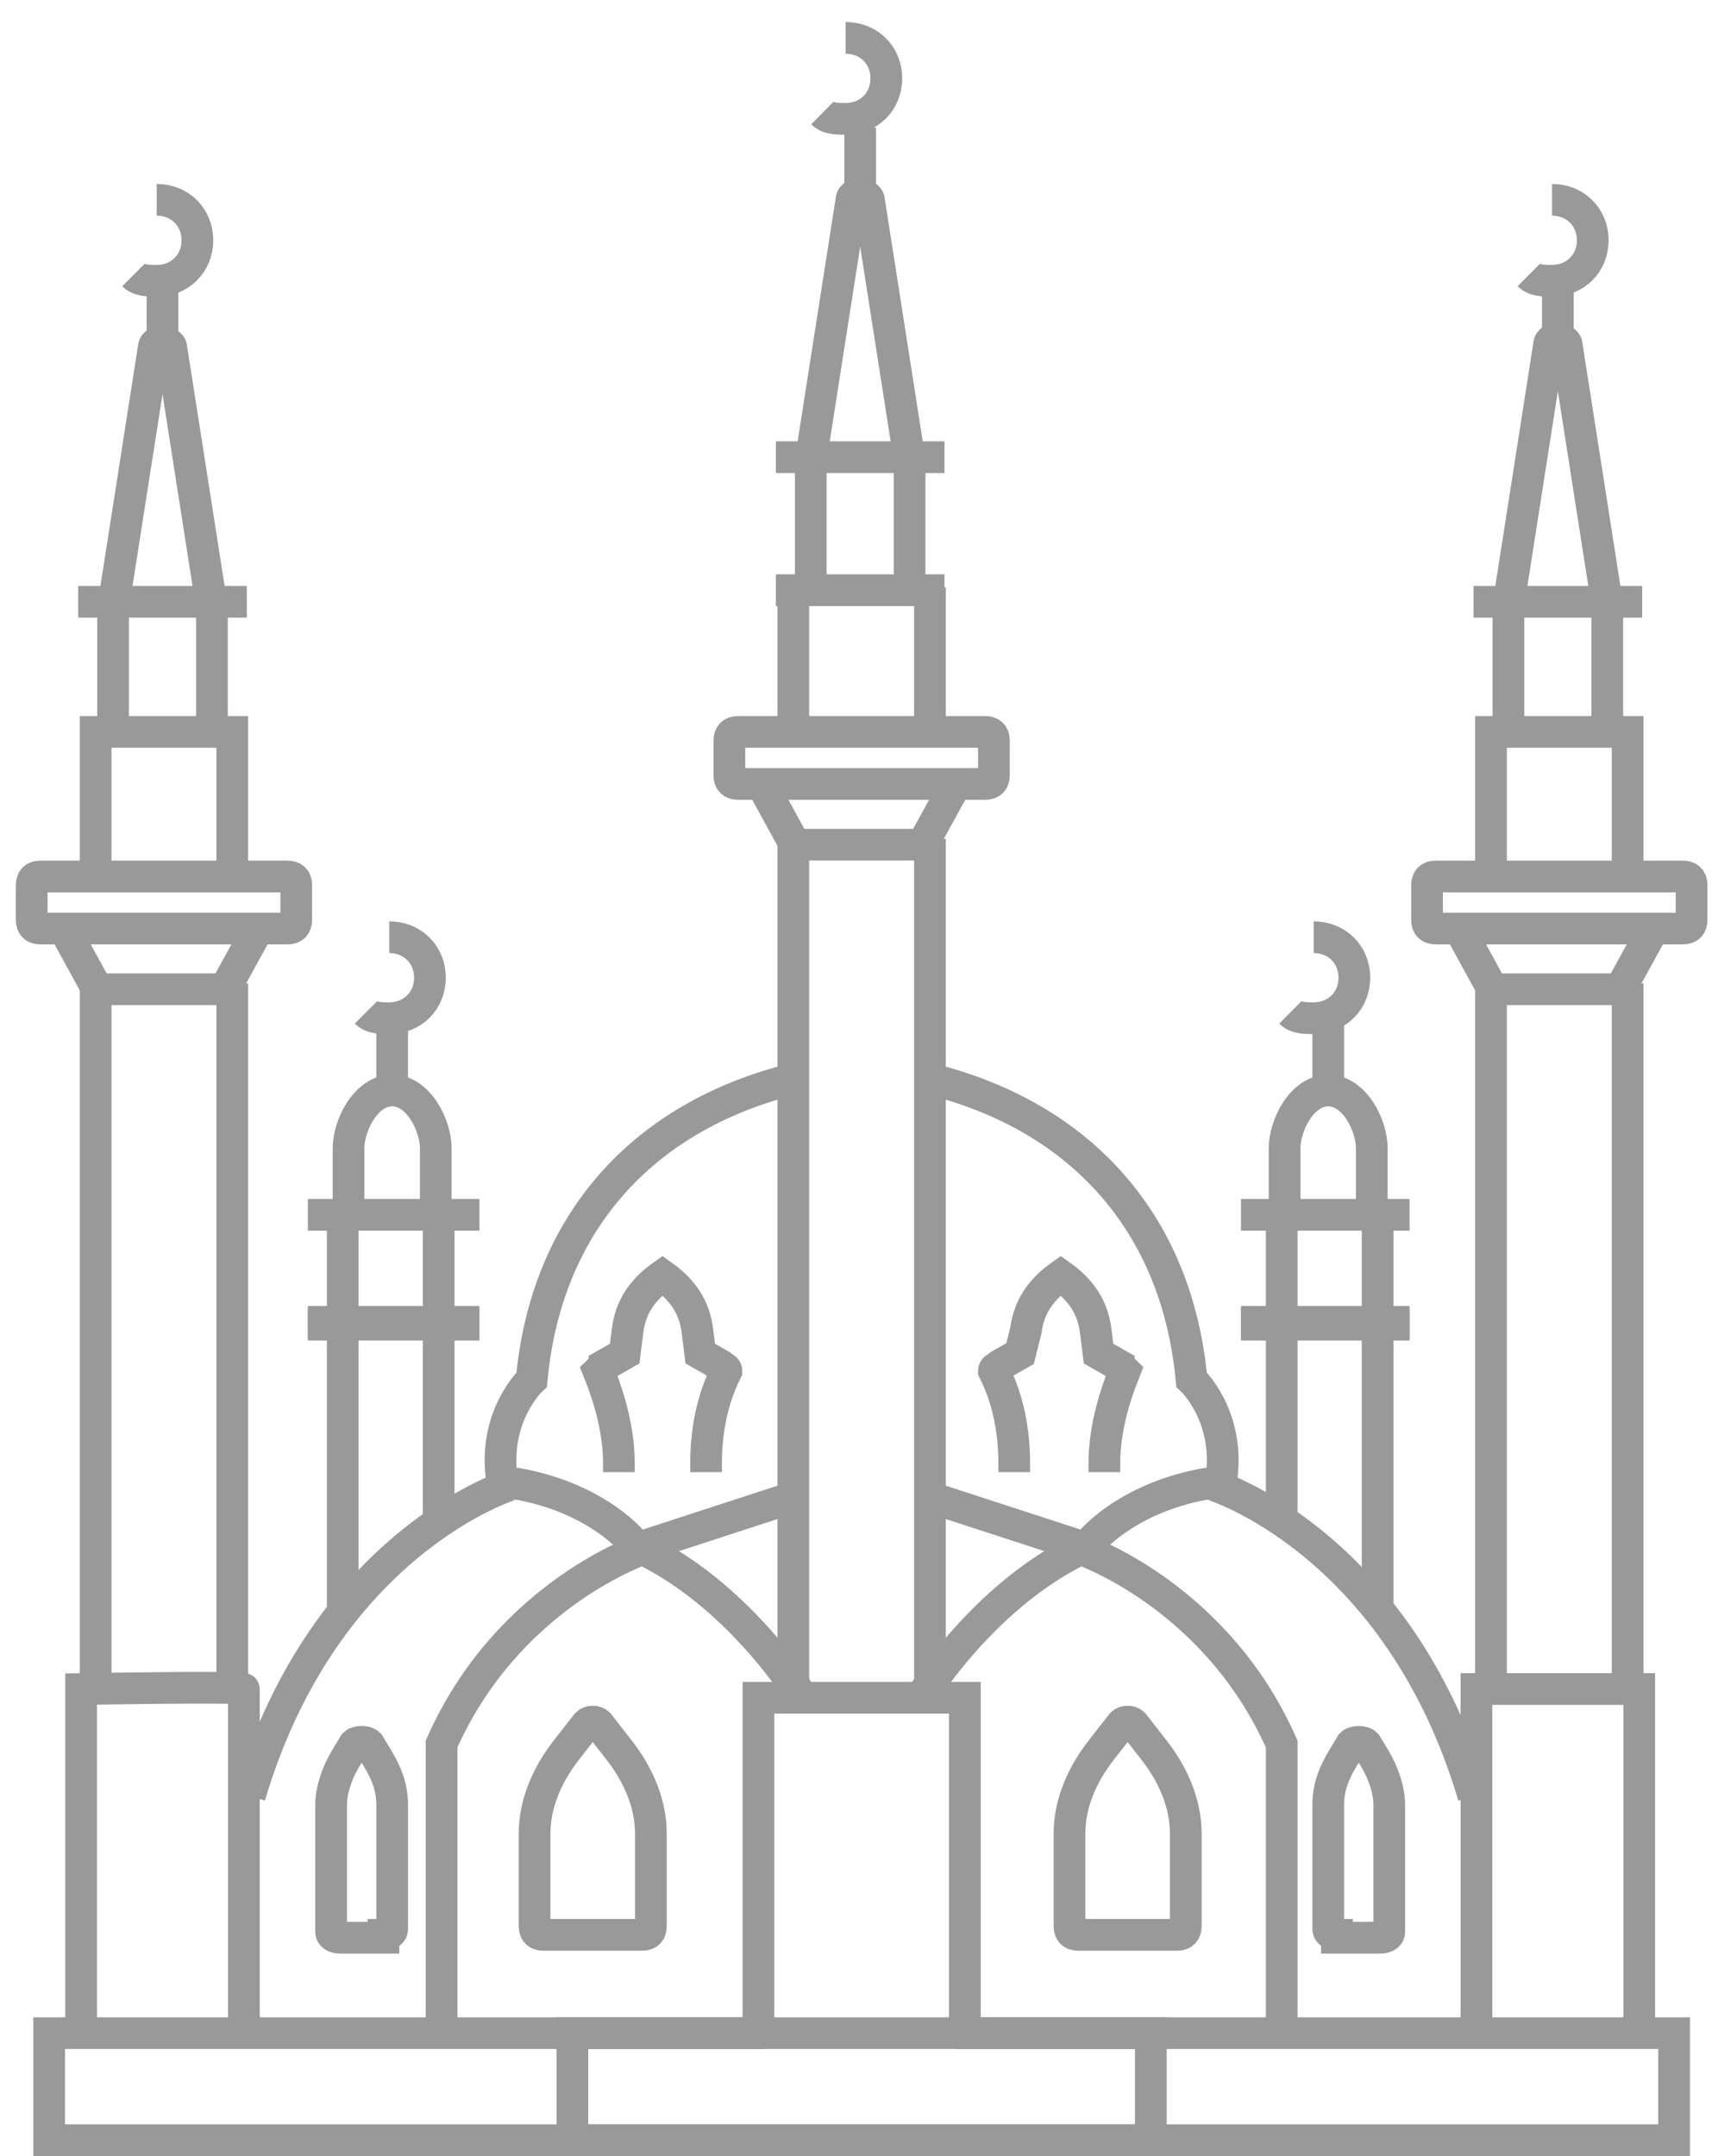 <svg width="54" height="68" viewBox="0 0 54 68" fill="none" xmlns="http://www.w3.org/2000/svg">
<path d="M12.369 32.203V34.574" stroke="#999999" stroke-miterlimit="10"/>
<path d="M13.745 38.587V36.216C13.745 35.486 13.195 34.392 12.37 34.392C11.544 34.392 10.994 35.486 10.994 36.216V38.587" stroke="#999999" stroke-miterlimit="10"/>
<path d="M13.836 41.87V38.405M10.81 38.405V41.87V38.405Z" stroke="#999999" stroke-miterlimit="10"/>
<path d="M10.81 41.779V50.808" stroke="#999999" stroke-miterlimit="10"/>
<path d="M13.836 48.072V41.779" stroke="#999999" stroke-miterlimit="10"/>
<path d="M25.481 53.817C25.389 53.635 23.464 50.443 20.346 48.893C20.254 48.893 20.254 48.893 20.163 48.893C19.979 48.984 15.945 50.443 13.928 55.003V55.094V64.032" stroke="#999999" stroke-miterlimit="10"/>
<path d="M25.206 47.16L20.163 48.802" stroke="#999999" stroke-miterlimit="10"/>
<path d="M20.071 48.801C20.071 48.71 18.879 47.251 16.312 46.795H16.22C16.128 46.795 10.26 48.619 7.876 56.645V56.736" stroke="#999999" stroke-miterlimit="10"/>
<path d="M12.095 61.022C12.278 61.022 12.37 60.931 12.37 60.84V56.918C12.37 56.371 12.187 55.915 11.911 55.459L11.636 55.003C11.545 54.912 11.27 54.912 11.178 55.003L10.903 55.459C10.628 55.915 10.444 56.462 10.444 56.918V60.931C10.444 61.022 10.536 61.113 10.719 61.113H12.095V61.022Z" stroke="#999999" stroke-miterlimit="10"/>
<path d="M20.255 61.022C20.438 61.022 20.53 60.931 20.53 60.749V57.83C20.53 56.918 20.163 56.006 19.521 55.186L18.88 54.365C18.788 54.274 18.604 54.274 18.513 54.365L17.871 55.186C17.229 56.006 16.862 56.918 16.862 57.83V60.749C16.862 60.931 16.954 61.022 17.137 61.022H20.255Z" stroke="#999999" stroke-miterlimit="10"/>
<path d="M25.022 34.027C20.254 35.212 17.228 38.587 16.77 43.512C16.77 43.512 15.486 44.697 15.853 46.795" stroke="#999999" stroke-miterlimit="10"/>
<path d="M19.521 46.43V46.157C19.521 45.153 19.246 44.15 18.879 43.238C18.971 43.147 19.062 43.147 19.062 43.056L19.704 42.691L19.796 41.961C19.887 41.232 20.254 40.684 20.896 40.228C21.538 40.684 21.905 41.232 21.996 41.961L22.088 42.691L22.73 43.056C22.822 43.147 22.913 43.147 22.913 43.238C22.455 44.15 22.271 45.153 22.271 46.157V46.43" stroke="#999999" stroke-miterlimit="10"/>
<path d="M28.874 53.817C28.966 53.635 30.891 50.443 34.009 48.893C34.1 48.893 34.1 48.893 34.192 48.893C34.376 48.984 38.41 50.443 40.427 55.003V55.094V64.032" stroke="#999999" stroke-miterlimit="10"/>
<path d="M29.149 47.16L34.192 48.802" stroke="#999999" stroke-miterlimit="10"/>
<path d="M34.283 48.801C34.283 48.71 35.475 47.251 38.042 46.795H38.134C38.226 46.795 44.094 48.619 46.478 56.645V56.736" stroke="#999999" stroke-miterlimit="10"/>
<path d="M42.17 61.022C41.986 61.022 41.895 60.931 41.895 60.84V56.918C41.895 56.371 42.078 55.915 42.353 55.459L42.628 55.003C42.72 54.912 42.995 54.912 43.087 55.003L43.362 55.459C43.637 55.915 43.82 56.462 43.82 56.918V60.931C43.82 61.022 43.728 61.113 43.545 61.113H42.17V61.022Z" stroke="#999999" stroke-miterlimit="10"/>
<path d="M34.009 61.022C33.826 61.022 33.734 60.931 33.734 60.749V57.83C33.734 56.918 34.101 56.006 34.743 55.186L35.385 54.365C35.477 54.274 35.66 54.274 35.752 54.365L36.393 55.186C37.035 56.006 37.402 56.918 37.402 57.83V60.749C37.402 60.931 37.31 61.022 37.127 61.022H34.009Z" stroke="#999999" stroke-miterlimit="10"/>
<path d="M29.332 34.027C34.1 35.212 37.126 38.587 37.584 43.512C37.584 43.512 38.868 44.697 38.501 46.795" stroke="#999999" stroke-miterlimit="10"/>
<path d="M34.834 46.43V46.157C34.834 45.153 35.109 44.15 35.476 43.238C35.384 43.147 35.292 43.147 35.292 43.056L34.651 42.691L34.559 41.961C34.467 41.232 34.1 40.684 33.459 40.228C32.817 40.684 32.45 41.232 32.358 41.961L32.175 42.691L31.533 43.056C31.441 43.147 31.35 43.147 31.35 43.238C31.808 44.15 31.991 45.153 31.991 46.157V46.43" stroke="#999999" stroke-miterlimit="10"/>
<path d="M24.106 64.123H1.55V67.498H52.805V64.123H30.157" stroke="#999999" stroke-miterlimit="10"/>
<path d="M18.054 64.123V67.498H36.3V64.123H18.054Z" stroke="#999999" stroke-miterlimit="10"/>
<path d="M25.573 18.797V14.51L26.857 6.302C26.857 6.211 26.949 6.12 27.132 6.12C27.224 6.12 27.407 6.211 27.407 6.302L28.691 14.51V18.797" stroke="#999999" stroke-miterlimit="10"/>
<path d="M29.332 23.357V18.523M25.023 18.523V23.357V18.523Z" stroke="#999999" stroke-miterlimit="10"/>
<path d="M25.023 26.457V53.909M29.332 53.909V26.457V53.909Z" stroke="#999999" stroke-miterlimit="10"/>
<path d="M31.075 24.725C31.258 24.725 31.35 24.633 31.35 24.451V23.357C31.35 23.174 31.258 23.083 31.075 23.083H23.281C23.098 23.083 23.006 23.174 23.006 23.357V24.451C23.006 24.633 23.098 24.725 23.281 24.725H31.075Z" stroke="#999999" stroke-miterlimit="10"/>
<path d="M23.923 24.542L25.023 26.548C25.023 26.64 25.115 26.64 25.206 26.64H28.966C29.058 26.64 29.149 26.548 29.149 26.548L30.25 24.542" stroke="#999999" stroke-miterlimit="10"/>
<path d="M23.923 64.397V53.544H30.433V64.397" stroke="#999999" stroke-miterlimit="10"/>
<path d="M27.132 6.393V4.022" stroke="#999999" stroke-miterlimit="10"/>
<path d="M25.939 3.566C26.123 3.748 26.398 3.748 26.673 3.748C27.407 3.748 27.957 3.201 27.957 2.472C27.957 1.742 27.407 1.195 26.673 1.195" stroke="#999999" stroke-miterlimit="10"/>
<path d="M24.473 14.419H29.791" stroke="#999999" stroke-miterlimit="10"/>
<path d="M24.473 18.614H29.791" stroke="#999999" stroke-miterlimit="10"/>
<path d="M47.579 23.357V19.07L48.863 10.862C48.863 10.771 48.955 10.68 49.138 10.68C49.23 10.68 49.413 10.771 49.413 10.862L50.697 19.07V23.357" stroke="#999999" stroke-miterlimit="10"/>
<path d="M51.339 27.917V23.083H47.029V27.917" stroke="#999999" stroke-miterlimit="10"/>
<path d="M47.029 31.018V53.453M51.339 53.453V31.018V53.453Z" stroke="#999999" stroke-miterlimit="10"/>
<path d="M53.081 29.285C53.264 29.285 53.356 29.194 53.356 29.011V27.917C53.356 27.734 53.264 27.643 53.081 27.643H45.287C45.103 27.643 45.012 27.734 45.012 27.917V29.011C45.012 29.194 45.103 29.285 45.287 29.285H53.081Z" stroke="#999999" stroke-miterlimit="10"/>
<path d="M45.929 29.102L47.029 31.108C47.029 31.2 47.121 31.2 47.212 31.2H50.972C51.063 31.2 51.155 31.108 51.155 31.108L52.255 29.102" stroke="#999999" stroke-miterlimit="10"/>
<path d="M49.138 10.953V8.582" stroke="#999999" stroke-miterlimit="10"/>
<path d="M48.221 8.673C48.404 8.855 48.679 8.855 48.954 8.855C49.688 8.855 50.238 8.308 50.238 7.579C50.238 6.849 49.688 6.302 48.954 6.302" stroke="#999999" stroke-miterlimit="10"/>
<path d="M46.478 18.979H51.797" stroke="#999999" stroke-miterlimit="10"/>
<path d="M51.705 64.032V53.27H46.57V64.032" stroke="#999999" stroke-miterlimit="10"/>
<path d="M3.567 23.265V19.161L4.851 10.953C4.851 10.862 4.943 10.771 5.126 10.771C5.218 10.771 5.401 10.862 5.401 10.953L6.685 19.161V23.357" stroke="#999999" stroke-miterlimit="10"/>
<path d="M7.326 27.917V23.083H3.017V27.917" stroke="#999999" stroke-miterlimit="10"/>
<path d="M3.017 31.018V53.453M7.326 53.453V31.018V53.453Z" stroke="#999999" stroke-miterlimit="10"/>
<path d="M9.069 29.285C9.252 29.285 9.344 29.194 9.344 29.011V27.917C9.344 27.734 9.252 27.643 9.069 27.643H1.275C1.092 27.643 1 27.734 1 27.917V29.011C1 29.194 1.092 29.285 1.275 29.285H9.069Z" stroke="#999999" stroke-miterlimit="10"/>
<path d="M1.917 29.102L3.017 31.108C3.017 31.2 3.109 31.2 3.201 31.2H6.96C7.052 31.2 7.143 31.108 7.143 31.108L8.244 29.102" stroke="#999999" stroke-miterlimit="10"/>
<path d="M2.559 64.032V53.27C2.559 53.27 7.693 53.179 7.693 53.27V64.032" stroke="#999999" stroke-miterlimit="10"/>
<path d="M5.126 10.953V8.582" stroke="#999999" stroke-miterlimit="10"/>
<path d="M4.209 8.673C4.392 8.855 4.667 8.855 4.943 8.855C5.676 8.855 6.226 8.308 6.226 7.579C6.226 6.849 5.676 6.302 4.943 6.302" stroke="#999999" stroke-miterlimit="10"/>
<path d="M11.544 31.929C11.727 32.112 12.002 32.112 12.277 32.112C13.011 32.112 13.561 31.564 13.561 30.835C13.561 30.105 13.011 29.558 12.277 29.558" stroke="#999999" stroke-miterlimit="10"/>
<path d="M2.467 18.979H7.785" stroke="#999999" stroke-miterlimit="10"/>
<path d="M9.711 38.313H15.121" stroke="#999999" stroke-miterlimit="10"/>
<path d="M9.711 41.779H15.121" stroke="#999999" stroke-miterlimit="10"/>
<path d="M9.711 41.688H15.121" stroke="#999999" stroke-miterlimit="10"/>
<path d="M41.895 32.203V34.574" stroke="#999999" stroke-miterlimit="10"/>
<path d="M40.519 38.587V36.216C40.519 35.486 41.069 34.392 41.894 34.392C42.719 34.392 43.269 35.486 43.269 36.216V38.587" stroke="#999999" stroke-miterlimit="10"/>
<path d="M40.427 41.87V38.405M43.453 38.405V41.87V38.405Z" stroke="#999999" stroke-miterlimit="10"/>
<path d="M43.453 41.779V50.808" stroke="#999999" stroke-miterlimit="10"/>
<path d="M40.427 48.072V41.779" stroke="#999999" stroke-miterlimit="10"/>
<path d="M40.702 31.929C40.886 32.112 41.161 32.112 41.436 32.112C42.169 32.112 42.719 31.564 42.719 30.835C42.719 30.105 42.169 29.558 41.436 29.558" stroke="#999999" stroke-miterlimit="10"/>
<path d="M44.461 38.313H39.143" stroke="#999999" stroke-miterlimit="10"/>
<path d="M44.461 41.779H39.143" stroke="#999999" stroke-miterlimit="10"/>
<path d="M44.461 41.688H39.143" stroke="#999999" stroke-miterlimit="10"/>
</svg>

